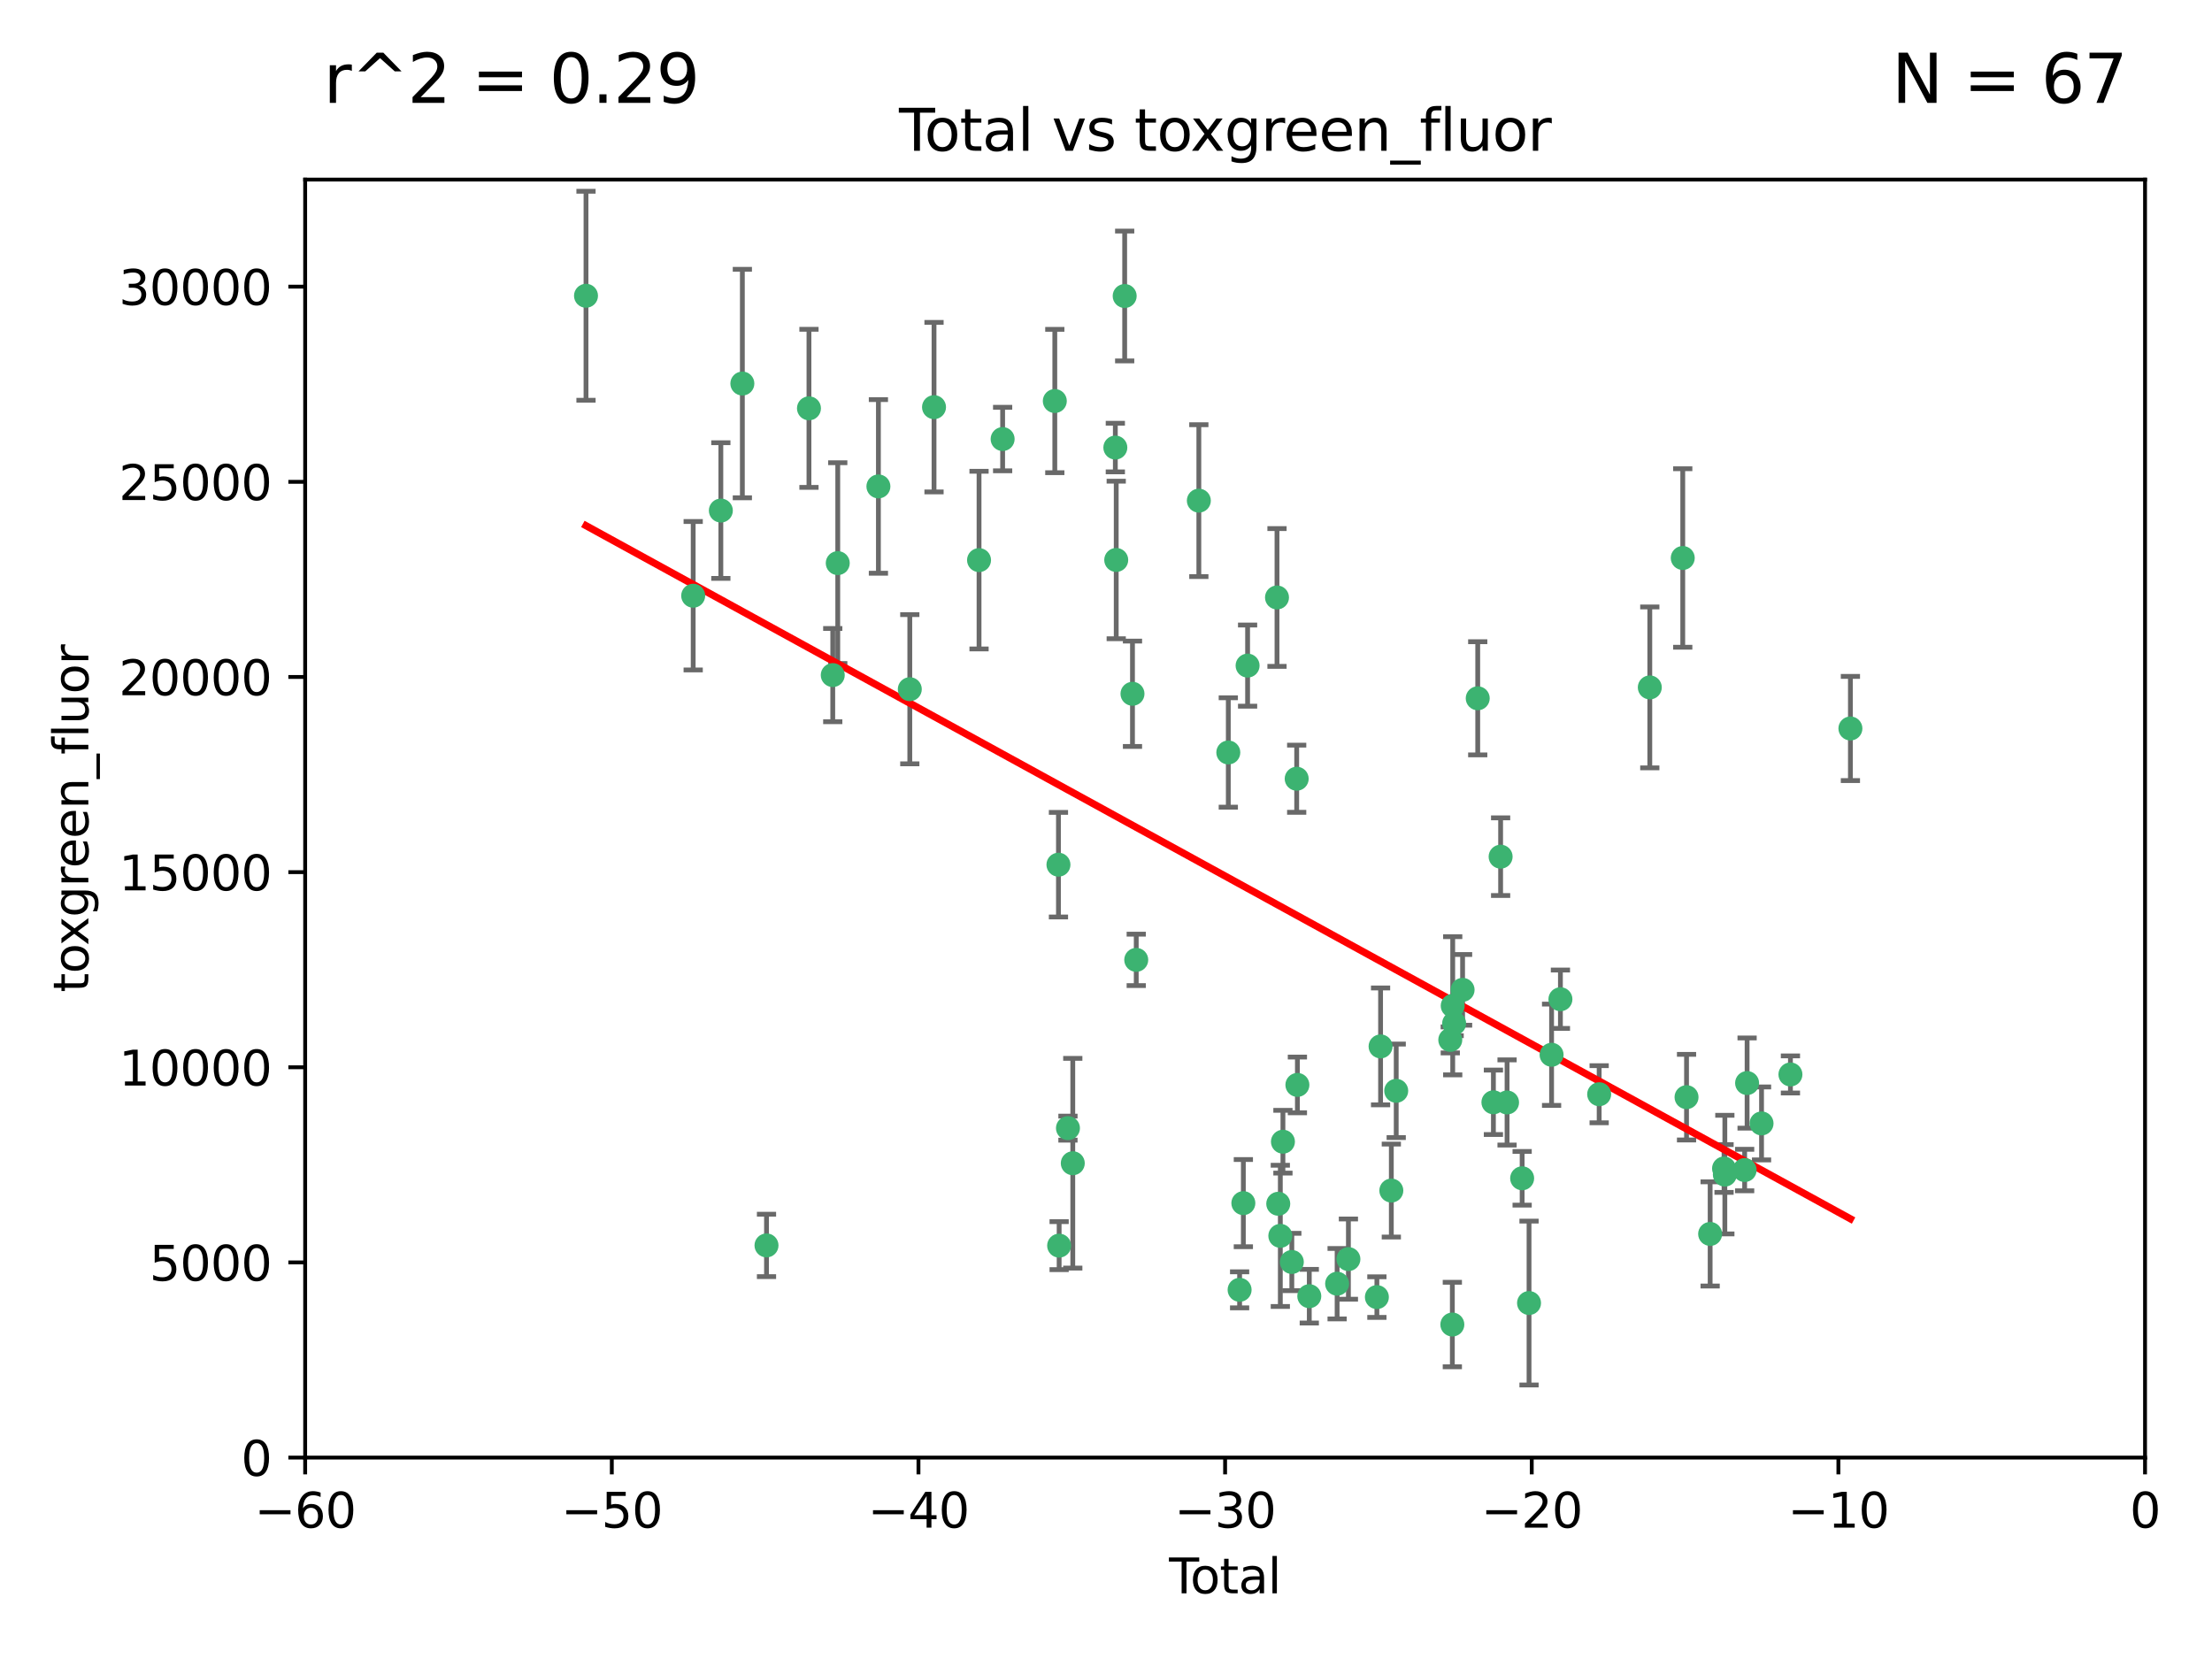 <?xml version="1.0" encoding="utf-8" standalone="no"?>
<!DOCTYPE svg PUBLIC "-//W3C//DTD SVG 1.1//EN"
  "http://www.w3.org/Graphics/SVG/1.1/DTD/svg11.dtd">
<svg xmlns:xlink="http://www.w3.org/1999/xlink" width="460.8pt" height="345.6pt" viewBox="0 0 460.8 345.6" xmlns="http://www.w3.org/2000/svg" version="1.1">
 <defs>
  <style type="text/css">*{stroke-linejoin: round; stroke-linecap: butt}</style>
 </defs>
 <g id="figure_1">
  <g id="patch_1">
   <path d="M 0 345.6 
L 460.8 345.6 
L 460.8 0 
L 0 0 
z
" style="fill: #ffffff"/>
  </g>
  <g id="axes_1">
   <g id="patch_2">
    <path d="M 63.571 303.64 
L 446.85 303.64 
L 446.85 37.411 
L 63.571 37.411 
z
" style="fill: #ffffff"/>
   </g>
   <g id="PathCollection_1">
    <defs>
     <path id="m97ae047a04" d="M 0 1.118 
C 0.297 1.118 0.581 1 0.791 0.791 
C 1 0.581 1.118 0.297 1.118 0 
C 1.118 -0.297 1 -0.581 0.791 -0.791 
C 0.581 -1 0.297 -1.118 0 -1.118 
C -0.297 -1.118 -0.581 -1 -0.791 -0.791 
C -1 -0.581 -1.118 -0.297 -1.118 0 
C -1.118 0.297 -1 0.581 -0.791 0.791 
C -0.581 1 -0.297 1.118 0 1.118 
z
" style="stroke: #3cb371"/>
    </defs>
    <g clip-path="url(#p50b01237a9)">
     <use xlink:href="#m97ae047a04" x="122.075" y="61.614" style="fill: #3cb371; stroke: #3cb371"/>
     <use xlink:href="#m97ae047a04" x="144.404" y="124.1" style="fill: #3cb371; stroke: #3cb371"/>
     <use xlink:href="#m97ae047a04" x="150.166" y="106.358" style="fill: #3cb371; stroke: #3cb371"/>
     <use xlink:href="#m97ae047a04" x="154.646" y="79.9" style="fill: #3cb371; stroke: #3cb371"/>
     <use xlink:href="#m97ae047a04" x="159.676" y="259.442" style="fill: #3cb371; stroke: #3cb371"/>
     <use xlink:href="#m97ae047a04" x="168.522" y="85.062" style="fill: #3cb371; stroke: #3cb371"/>
     <use xlink:href="#m97ae047a04" x="173.478" y="140.634" style="fill: #3cb371; stroke: #3cb371"/>
     <use xlink:href="#m97ae047a04" x="174.52" y="117.306" style="fill: #3cb371; stroke: #3cb371"/>
     <use xlink:href="#m97ae047a04" x="182.989" y="101.33" style="fill: #3cb371; stroke: #3cb371"/>
     <use xlink:href="#m97ae047a04" x="189.528" y="143.574" style="fill: #3cb371; stroke: #3cb371"/>
     <use xlink:href="#m97ae047a04" x="194.574" y="84.817" style="fill: #3cb371; stroke: #3cb371"/>
     <use xlink:href="#m97ae047a04" x="203.952" y="116.682" style="fill: #3cb371; stroke: #3cb371"/>
     <use xlink:href="#m97ae047a04" x="208.867" y="91.463" style="fill: #3cb371; stroke: #3cb371"/>
     <use xlink:href="#m97ae047a04" x="219.736" y="83.54" style="fill: #3cb371; stroke: #3cb371"/>
     <use xlink:href="#m97ae047a04" x="220.495" y="180.131" style="fill: #3cb371; stroke: #3cb371"/>
     <use xlink:href="#m97ae047a04" x="220.638" y="259.488" style="fill: #3cb371; stroke: #3cb371"/>
     <use xlink:href="#m97ae047a04" x="222.475" y="235.012" style="fill: #3cb371; stroke: #3cb371"/>
     <use xlink:href="#m97ae047a04" x="223.48" y="242.324" style="fill: #3cb371; stroke: #3cb371"/>
     <use xlink:href="#m97ae047a04" x="232.345" y="93.237" style="fill: #3cb371; stroke: #3cb371"/>
     <use xlink:href="#m97ae047a04" x="232.53" y="116.65" style="fill: #3cb371; stroke: #3cb371"/>
     <use xlink:href="#m97ae047a04" x="234.291" y="61.664" style="fill: #3cb371; stroke: #3cb371"/>
     <use xlink:href="#m97ae047a04" x="235.917" y="144.527" style="fill: #3cb371; stroke: #3cb371"/>
     <use xlink:href="#m97ae047a04" x="236.699" y="199.958" style="fill: #3cb371; stroke: #3cb371"/>
     <use xlink:href="#m97ae047a04" x="249.741" y="104.293" style="fill: #3cb371; stroke: #3cb371"/>
     <use xlink:href="#m97ae047a04" x="255.878" y="156.754" style="fill: #3cb371; stroke: #3cb371"/>
     <use xlink:href="#m97ae047a04" x="258.233" y="268.694" style="fill: #3cb371; stroke: #3cb371"/>
     <use xlink:href="#m97ae047a04" x="259.013" y="250.635" style="fill: #3cb371; stroke: #3cb371"/>
     <use xlink:href="#m97ae047a04" x="259.897" y="138.657" style="fill: #3cb371; stroke: #3cb371"/>
     <use xlink:href="#m97ae047a04" x="266.022" y="124.464" style="fill: #3cb371; stroke: #3cb371"/>
     <use xlink:href="#m97ae047a04" x="266.284" y="250.767" style="fill: #3cb371; stroke: #3cb371"/>
     <use xlink:href="#m97ae047a04" x="266.715" y="257.451" style="fill: #3cb371; stroke: #3cb371"/>
     <use xlink:href="#m97ae047a04" x="267.259" y="237.838" style="fill: #3cb371; stroke: #3cb371"/>
     <use xlink:href="#m97ae047a04" x="269.11" y="262.896" style="fill: #3cb371; stroke: #3cb371"/>
     <use xlink:href="#m97ae047a04" x="270.123" y="162.223" style="fill: #3cb371; stroke: #3cb371"/>
     <use xlink:href="#m97ae047a04" x="270.272" y="226.007" style="fill: #3cb371; stroke: #3cb371"/>
     <use xlink:href="#m97ae047a04" x="272.749" y="270.018" style="fill: #3cb371; stroke: #3cb371"/>
     <use xlink:href="#m97ae047a04" x="278.547" y="267.417" style="fill: #3cb371; stroke: #3cb371"/>
     <use xlink:href="#m97ae047a04" x="280.898" y="262.293" style="fill: #3cb371; stroke: #3cb371"/>
     <use xlink:href="#m97ae047a04" x="286.83" y="270.21" style="fill: #3cb371; stroke: #3cb371"/>
     <use xlink:href="#m97ae047a04" x="287.598" y="217.987" style="fill: #3cb371; stroke: #3cb371"/>
     <use xlink:href="#m97ae047a04" x="289.839" y="248.016" style="fill: #3cb371; stroke: #3cb371"/>
     <use xlink:href="#m97ae047a04" x="290.857" y="227.238" style="fill: #3cb371; stroke: #3cb371"/>
     <use xlink:href="#m97ae047a04" x="302.119" y="216.63" style="fill: #3cb371; stroke: #3cb371"/>
     <use xlink:href="#m97ae047a04" x="302.549" y="275.924" style="fill: #3cb371; stroke: #3cb371"/>
     <use xlink:href="#m97ae047a04" x="302.627" y="209.522" style="fill: #3cb371; stroke: #3cb371"/>
     <use xlink:href="#m97ae047a04" x="302.924" y="213.19" style="fill: #3cb371; stroke: #3cb371"/>
     <use xlink:href="#m97ae047a04" x="304.684" y="206.203" style="fill: #3cb371; stroke: #3cb371"/>
     <use xlink:href="#m97ae047a04" x="307.838" y="145.468" style="fill: #3cb371; stroke: #3cb371"/>
     <use xlink:href="#m97ae047a04" x="311.105" y="229.628" style="fill: #3cb371; stroke: #3cb371"/>
     <use xlink:href="#m97ae047a04" x="312.607" y="178.461" style="fill: #3cb371; stroke: #3cb371"/>
     <use xlink:href="#m97ae047a04" x="313.949" y="229.663" style="fill: #3cb371; stroke: #3cb371"/>
     <use xlink:href="#m97ae047a04" x="317.09" y="245.459" style="fill: #3cb371; stroke: #3cb371"/>
     <use xlink:href="#m97ae047a04" x="318.526" y="271.445" style="fill: #3cb371; stroke: #3cb371"/>
     <use xlink:href="#m97ae047a04" x="323.223" y="219.726" style="fill: #3cb371; stroke: #3cb371"/>
     <use xlink:href="#m97ae047a04" x="325.065" y="208.158" style="fill: #3cb371; stroke: #3cb371"/>
     <use xlink:href="#m97ae047a04" x="333.135" y="227.947" style="fill: #3cb371; stroke: #3cb371"/>
     <use xlink:href="#m97ae047a04" x="343.683" y="143.2" style="fill: #3cb371; stroke: #3cb371"/>
     <use xlink:href="#m97ae047a04" x="350.548" y="116.24" style="fill: #3cb371; stroke: #3cb371"/>
     <use xlink:href="#m97ae047a04" x="351.336" y="228.56" style="fill: #3cb371; stroke: #3cb371"/>
     <use xlink:href="#m97ae047a04" x="356.254" y="257.051" style="fill: #3cb371; stroke: #3cb371"/>
     <use xlink:href="#m97ae047a04" x="359.15" y="243.416" style="fill: #3cb371; stroke: #3cb371"/>
     <use xlink:href="#m97ae047a04" x="359.317" y="244.691" style="fill: #3cb371; stroke: #3cb371"/>
     <use xlink:href="#m97ae047a04" x="363.442" y="243.742" style="fill: #3cb371; stroke: #3cb371"/>
     <use xlink:href="#m97ae047a04" x="363.952" y="225.621" style="fill: #3cb371; stroke: #3cb371"/>
     <use xlink:href="#m97ae047a04" x="366.961" y="234.031" style="fill: #3cb371; stroke: #3cb371"/>
     <use xlink:href="#m97ae047a04" x="372.98" y="223.827" style="fill: #3cb371; stroke: #3cb371"/>
     <use xlink:href="#m97ae047a04" x="385.474" y="151.755" style="fill: #3cb371; stroke: #3cb371"/>
    </g>
   </g>
   <g id="matplotlib.axis_1">
    <g id="xtick_1">
     <g id="line2d_1">
      <defs>
       <path id="m15e78e9240" d="M 0 0 
L 0 3.5 
" style="stroke: #000000; stroke-width: 0.8"/>
      </defs>
      <g>
       <use xlink:href="#m15e78e9240" x="63.571" y="303.64" style="stroke: #000000; stroke-width: 0.8"/>
      </g>
     </g>
     <g id="text_1">
      <!-- −60 -->
      <g transform="translate(53.019 318.238)scale(0.1 -0.1)">
       <defs>
        <path id="DejaVuSans-2212" d="M 678 2272 
L 4684 2272 
L 4684 1741 
L 678 1741 
L 678 2272 
z
" transform="scale(0.016)"/>
        <path id="DejaVuSans-36" d="M 2113 2584 
Q 1688 2584 1439 2293 
Q 1191 2003 1191 1497 
Q 1191 994 1439 701 
Q 1688 409 2113 409 
Q 2538 409 2786 701 
Q 3034 994 3034 1497 
Q 3034 2003 2786 2293 
Q 2538 2584 2113 2584 
z
M 3366 4563 
L 3366 3988 
Q 3128 4100 2886 4159 
Q 2644 4219 2406 4219 
Q 1781 4219 1451 3797 
Q 1122 3375 1075 2522 
Q 1259 2794 1537 2939 
Q 1816 3084 2150 3084 
Q 2853 3084 3261 2657 
Q 3669 2231 3669 1497 
Q 3669 778 3244 343 
Q 2819 -91 2113 -91 
Q 1303 -91 875 529 
Q 447 1150 447 2328 
Q 447 3434 972 4092 
Q 1497 4750 2381 4750 
Q 2619 4750 2861 4703 
Q 3103 4656 3366 4563 
z
" transform="scale(0.016)"/>
        <path id="DejaVuSans-30" d="M 2034 4250 
Q 1547 4250 1301 3770 
Q 1056 3291 1056 2328 
Q 1056 1369 1301 889 
Q 1547 409 2034 409 
Q 2525 409 2770 889 
Q 3016 1369 3016 2328 
Q 3016 3291 2770 3770 
Q 2525 4250 2034 4250 
z
M 2034 4750 
Q 2819 4750 3233 4129 
Q 3647 3509 3647 2328 
Q 3647 1150 3233 529 
Q 2819 -91 2034 -91 
Q 1250 -91 836 529 
Q 422 1150 422 2328 
Q 422 3509 836 4129 
Q 1250 4750 2034 4750 
z
" transform="scale(0.016)"/>
       </defs>
       <use xlink:href="#DejaVuSans-2212"/>
       <use xlink:href="#DejaVuSans-36" x="83.789"/>
       <use xlink:href="#DejaVuSans-30" x="147.412"/>
      </g>
     </g>
    </g>
    <g id="xtick_2">
     <g id="line2d_2">
      <g>
       <use xlink:href="#m15e78e9240" x="127.451" y="303.64" style="stroke: #000000; stroke-width: 0.8"/>
      </g>
     </g>
     <g id="text_2">
      <!-- −50 -->
      <g transform="translate(116.899 318.238)scale(0.1 -0.1)">
       <defs>
        <path id="DejaVuSans-35" d="M 691 4666 
L 3169 4666 
L 3169 4134 
L 1269 4134 
L 1269 2991 
Q 1406 3038 1543 3061 
Q 1681 3084 1819 3084 
Q 2600 3084 3056 2656 
Q 3513 2228 3513 1497 
Q 3513 744 3044 326 
Q 2575 -91 1722 -91 
Q 1428 -91 1123 -41 
Q 819 9 494 109 
L 494 744 
Q 775 591 1075 516 
Q 1375 441 1709 441 
Q 2250 441 2565 725 
Q 2881 1009 2881 1497 
Q 2881 1984 2565 2268 
Q 2250 2553 1709 2553 
Q 1456 2553 1204 2497 
Q 953 2441 691 2322 
L 691 4666 
z
" transform="scale(0.016)"/>
       </defs>
       <use xlink:href="#DejaVuSans-2212"/>
       <use xlink:href="#DejaVuSans-35" x="83.789"/>
       <use xlink:href="#DejaVuSans-30" x="147.412"/>
      </g>
     </g>
    </g>
    <g id="xtick_3">
     <g id="line2d_3">
      <g>
       <use xlink:href="#m15e78e9240" x="191.331" y="303.64" style="stroke: #000000; stroke-width: 0.8"/>
      </g>
     </g>
     <g id="text_3">
      <!-- −40 -->
      <g transform="translate(180.778 318.238)scale(0.1 -0.1)">
       <defs>
        <path id="DejaVuSans-34" d="M 2419 4116 
L 825 1625 
L 2419 1625 
L 2419 4116 
z
M 2253 4666 
L 3047 4666 
L 3047 1625 
L 3713 1625 
L 3713 1100 
L 3047 1100 
L 3047 0 
L 2419 0 
L 2419 1100 
L 313 1100 
L 313 1709 
L 2253 4666 
z
" transform="scale(0.016)"/>
       </defs>
       <use xlink:href="#DejaVuSans-2212"/>
       <use xlink:href="#DejaVuSans-34" x="83.789"/>
       <use xlink:href="#DejaVuSans-30" x="147.412"/>
      </g>
     </g>
    </g>
    <g id="xtick_4">
     <g id="line2d_4">
      <g>
       <use xlink:href="#m15e78e9240" x="255.211" y="303.64" style="stroke: #000000; stroke-width: 0.8"/>
      </g>
     </g>
     <g id="text_4">
      <!-- −30 -->
      <g transform="translate(244.658 318.238)scale(0.1 -0.1)">
       <defs>
        <path id="DejaVuSans-33" d="M 2597 2516 
Q 3050 2419 3304 2112 
Q 3559 1806 3559 1356 
Q 3559 666 3084 287 
Q 2609 -91 1734 -91 
Q 1441 -91 1130 -33 
Q 819 25 488 141 
L 488 750 
Q 750 597 1062 519 
Q 1375 441 1716 441 
Q 2309 441 2620 675 
Q 2931 909 2931 1356 
Q 2931 1769 2642 2001 
Q 2353 2234 1838 2234 
L 1294 2234 
L 1294 2753 
L 1863 2753 
Q 2328 2753 2575 2939 
Q 2822 3125 2822 3475 
Q 2822 3834 2567 4026 
Q 2313 4219 1838 4219 
Q 1578 4219 1281 4162 
Q 984 4106 628 3988 
L 628 4550 
Q 988 4650 1302 4700 
Q 1616 4750 1894 4750 
Q 2613 4750 3031 4423 
Q 3450 4097 3450 3541 
Q 3450 3153 3228 2886 
Q 3006 2619 2597 2516 
z
" transform="scale(0.016)"/>
       </defs>
       <use xlink:href="#DejaVuSans-2212"/>
       <use xlink:href="#DejaVuSans-33" x="83.789"/>
       <use xlink:href="#DejaVuSans-30" x="147.412"/>
      </g>
     </g>
    </g>
    <g id="xtick_5">
     <g id="line2d_5">
      <g>
       <use xlink:href="#m15e78e9240" x="319.09" y="303.64" style="stroke: #000000; stroke-width: 0.8"/>
      </g>
     </g>
     <g id="text_5">
      <!-- −20 -->
      <g transform="translate(308.538 318.238)scale(0.1 -0.1)">
       <defs>
        <path id="DejaVuSans-32" d="M 1228 531 
L 3431 531 
L 3431 0 
L 469 0 
L 469 531 
Q 828 903 1448 1529 
Q 2069 2156 2228 2338 
Q 2531 2678 2651 2914 
Q 2772 3150 2772 3378 
Q 2772 3750 2511 3984 
Q 2250 4219 1831 4219 
Q 1534 4219 1204 4116 
Q 875 4013 500 3803 
L 500 4441 
Q 881 4594 1212 4672 
Q 1544 4750 1819 4750 
Q 2544 4750 2975 4387 
Q 3406 4025 3406 3419 
Q 3406 3131 3298 2873 
Q 3191 2616 2906 2266 
Q 2828 2175 2409 1742 
Q 1991 1309 1228 531 
z
" transform="scale(0.016)"/>
       </defs>
       <use xlink:href="#DejaVuSans-2212"/>
       <use xlink:href="#DejaVuSans-32" x="83.789"/>
       <use xlink:href="#DejaVuSans-30" x="147.412"/>
      </g>
     </g>
    </g>
    <g id="xtick_6">
     <g id="line2d_6">
      <g>
       <use xlink:href="#m15e78e9240" x="382.97" y="303.64" style="stroke: #000000; stroke-width: 0.8"/>
      </g>
     </g>
     <g id="text_6">
      <!-- −10 -->
      <g transform="translate(372.418 318.238)scale(0.1 -0.1)">
       <defs>
        <path id="DejaVuSans-31" d="M 794 531 
L 1825 531 
L 1825 4091 
L 703 3866 
L 703 4441 
L 1819 4666 
L 2450 4666 
L 2450 531 
L 3481 531 
L 3481 0 
L 794 0 
L 794 531 
z
" transform="scale(0.016)"/>
       </defs>
       <use xlink:href="#DejaVuSans-2212"/>
       <use xlink:href="#DejaVuSans-31" x="83.789"/>
       <use xlink:href="#DejaVuSans-30" x="147.412"/>
      </g>
     </g>
    </g>
    <g id="xtick_7">
     <g id="line2d_7">
      <g>
       <use xlink:href="#m15e78e9240" x="446.85" y="303.64" style="stroke: #000000; stroke-width: 0.8"/>
      </g>
     </g>
     <g id="text_7">
      <!-- 0 -->
      <g transform="translate(443.669 318.238)scale(0.1 -0.1)">
       <use xlink:href="#DejaVuSans-30"/>
      </g>
     </g>
    </g>
    <g id="text_8">
     <!-- Total -->
     <g transform="translate(243.534 331.917)scale(0.1 -0.1)">
      <defs>
       <path id="DejaVuSans-54" d="M -19 4666 
L 3928 4666 
L 3928 4134 
L 2272 4134 
L 2272 0 
L 1638 0 
L 1638 4134 
L -19 4134 
L -19 4666 
z
" transform="scale(0.016)"/>
       <path id="DejaVuSans-6f" d="M 1959 3097 
Q 1497 3097 1228 2736 
Q 959 2375 959 1747 
Q 959 1119 1226 758 
Q 1494 397 1959 397 
Q 2419 397 2687 759 
Q 2956 1122 2956 1747 
Q 2956 2369 2687 2733 
Q 2419 3097 1959 3097 
z
M 1959 3584 
Q 2709 3584 3137 3096 
Q 3566 2609 3566 1747 
Q 3566 888 3137 398 
Q 2709 -91 1959 -91 
Q 1206 -91 779 398 
Q 353 888 353 1747 
Q 353 2609 779 3096 
Q 1206 3584 1959 3584 
z
" transform="scale(0.016)"/>
       <path id="DejaVuSans-74" d="M 1172 4494 
L 1172 3500 
L 2356 3500 
L 2356 3053 
L 1172 3053 
L 1172 1153 
Q 1172 725 1289 603 
Q 1406 481 1766 481 
L 2356 481 
L 2356 0 
L 1766 0 
Q 1100 0 847 248 
Q 594 497 594 1153 
L 594 3053 
L 172 3053 
L 172 3500 
L 594 3500 
L 594 4494 
L 1172 4494 
z
" transform="scale(0.016)"/>
       <path id="DejaVuSans-61" d="M 2194 1759 
Q 1497 1759 1228 1600 
Q 959 1441 959 1056 
Q 959 750 1161 570 
Q 1363 391 1709 391 
Q 2188 391 2477 730 
Q 2766 1069 2766 1631 
L 2766 1759 
L 2194 1759 
z
M 3341 1997 
L 3341 0 
L 2766 0 
L 2766 531 
Q 2569 213 2275 61 
Q 1981 -91 1556 -91 
Q 1019 -91 701 211 
Q 384 513 384 1019 
Q 384 1609 779 1909 
Q 1175 2209 1959 2209 
L 2766 2209 
L 2766 2266 
Q 2766 2663 2505 2880 
Q 2244 3097 1772 3097 
Q 1472 3097 1187 3025 
Q 903 2953 641 2809 
L 641 3341 
Q 956 3463 1253 3523 
Q 1550 3584 1831 3584 
Q 2591 3584 2966 3190 
Q 3341 2797 3341 1997 
z
" transform="scale(0.016)"/>
       <path id="DejaVuSans-6c" d="M 603 4863 
L 1178 4863 
L 1178 0 
L 603 0 
L 603 4863 
z
" transform="scale(0.016)"/>
      </defs>
      <use xlink:href="#DejaVuSans-54"/>
      <use xlink:href="#DejaVuSans-6f" x="44.084"/>
      <use xlink:href="#DejaVuSans-74" x="105.266"/>
      <use xlink:href="#DejaVuSans-61" x="144.475"/>
      <use xlink:href="#DejaVuSans-6c" x="205.754"/>
     </g>
    </g>
   </g>
   <g id="matplotlib.axis_2">
    <g id="ytick_1">
     <g id="line2d_8">
      <defs>
       <path id="m05702345fe" d="M 0 0 
L -3.5 0 
" style="stroke: #000000; stroke-width: 0.8"/>
      </defs>
      <g>
       <use xlink:href="#m05702345fe" x="63.571" y="303.64" style="stroke: #000000; stroke-width: 0.8"/>
      </g>
     </g>
     <g id="text_9">
      <!-- 0 -->
      <g transform="translate(50.209 307.439)scale(0.1 -0.1)">
       <use xlink:href="#DejaVuSans-30"/>
      </g>
     </g>
    </g>
    <g id="ytick_2">
     <g id="line2d_9">
      <g>
       <use xlink:href="#m05702345fe" x="63.571" y="262.986" style="stroke: #000000; stroke-width: 0.8"/>
      </g>
     </g>
     <g id="text_10">
      <!-- 5000 -->
      <g transform="translate(31.121 266.786)scale(0.1 -0.1)">
       <use xlink:href="#DejaVuSans-35"/>
       <use xlink:href="#DejaVuSans-30" x="63.623"/>
       <use xlink:href="#DejaVuSans-30" x="127.246"/>
       <use xlink:href="#DejaVuSans-30" x="190.869"/>
      </g>
     </g>
    </g>
    <g id="ytick_3">
     <g id="line2d_10">
      <g>
       <use xlink:href="#m05702345fe" x="63.571" y="222.333" style="stroke: #000000; stroke-width: 0.8"/>
      </g>
     </g>
     <g id="text_11">
      <!-- 10000 -->
      <g transform="translate(24.759 226.132)scale(0.1 -0.1)">
       <use xlink:href="#DejaVuSans-31"/>
       <use xlink:href="#DejaVuSans-30" x="63.623"/>
       <use xlink:href="#DejaVuSans-30" x="127.246"/>
       <use xlink:href="#DejaVuSans-30" x="190.869"/>
       <use xlink:href="#DejaVuSans-30" x="254.492"/>
      </g>
     </g>
    </g>
    <g id="ytick_4">
     <g id="line2d_11">
      <g>
       <use xlink:href="#m05702345fe" x="63.571" y="181.679" style="stroke: #000000; stroke-width: 0.8"/>
      </g>
     </g>
     <g id="text_12">
      <!-- 15000 -->
      <g transform="translate(24.759 185.478)scale(0.1 -0.1)">
       <use xlink:href="#DejaVuSans-31"/>
       <use xlink:href="#DejaVuSans-35" x="63.623"/>
       <use xlink:href="#DejaVuSans-30" x="127.246"/>
       <use xlink:href="#DejaVuSans-30" x="190.869"/>
       <use xlink:href="#DejaVuSans-30" x="254.492"/>
      </g>
     </g>
    </g>
    <g id="ytick_5">
     <g id="line2d_12">
      <g>
       <use xlink:href="#m05702345fe" x="63.571" y="141.026" style="stroke: #000000; stroke-width: 0.8"/>
      </g>
     </g>
     <g id="text_13">
      <!-- 20000 -->
      <g transform="translate(24.759 144.825)scale(0.1 -0.1)">
       <use xlink:href="#DejaVuSans-32"/>
       <use xlink:href="#DejaVuSans-30" x="63.623"/>
       <use xlink:href="#DejaVuSans-30" x="127.246"/>
       <use xlink:href="#DejaVuSans-30" x="190.869"/>
       <use xlink:href="#DejaVuSans-30" x="254.492"/>
      </g>
     </g>
    </g>
    <g id="ytick_6">
     <g id="line2d_13">
      <g>
       <use xlink:href="#m05702345fe" x="63.571" y="100.372" style="stroke: #000000; stroke-width: 0.8"/>
      </g>
     </g>
     <g id="text_14">
      <!-- 25000 -->
      <g transform="translate(24.759 104.171)scale(0.1 -0.1)">
       <use xlink:href="#DejaVuSans-32"/>
       <use xlink:href="#DejaVuSans-35" x="63.623"/>
       <use xlink:href="#DejaVuSans-30" x="127.246"/>
       <use xlink:href="#DejaVuSans-30" x="190.869"/>
       <use xlink:href="#DejaVuSans-30" x="254.492"/>
      </g>
     </g>
    </g>
    <g id="ytick_7">
     <g id="line2d_14">
      <g>
       <use xlink:href="#m05702345fe" x="63.571" y="59.718" style="stroke: #000000; stroke-width: 0.8"/>
      </g>
     </g>
     <g id="text_15">
      <!-- 30000 -->
      <g transform="translate(24.759 63.518)scale(0.1 -0.1)">
       <use xlink:href="#DejaVuSans-33"/>
       <use xlink:href="#DejaVuSans-30" x="63.623"/>
       <use xlink:href="#DejaVuSans-30" x="127.246"/>
       <use xlink:href="#DejaVuSans-30" x="190.869"/>
       <use xlink:href="#DejaVuSans-30" x="254.492"/>
      </g>
     </g>
    </g>
    <g id="text_16">
     <!-- toxgreen_fluor -->
     <g transform="translate(18.401 206.72)rotate(-90)scale(0.1 -0.1)">
      <defs>
       <path id="DejaVuSans-78" d="M 3513 3500 
L 2247 1797 
L 3578 0 
L 2900 0 
L 1881 1375 
L 863 0 
L 184 0 
L 1544 1831 
L 300 3500 
L 978 3500 
L 1906 2253 
L 2834 3500 
L 3513 3500 
z
" transform="scale(0.016)"/>
       <path id="DejaVuSans-67" d="M 2906 1791 
Q 2906 2416 2648 2759 
Q 2391 3103 1925 3103 
Q 1463 3103 1205 2759 
Q 947 2416 947 1791 
Q 947 1169 1205 825 
Q 1463 481 1925 481 
Q 2391 481 2648 825 
Q 2906 1169 2906 1791 
z
M 3481 434 
Q 3481 -459 3084 -895 
Q 2688 -1331 1869 -1331 
Q 1566 -1331 1297 -1286 
Q 1028 -1241 775 -1147 
L 775 -588 
Q 1028 -725 1275 -790 
Q 1522 -856 1778 -856 
Q 2344 -856 2625 -561 
Q 2906 -266 2906 331 
L 2906 616 
Q 2728 306 2450 153 
Q 2172 0 1784 0 
Q 1141 0 747 490 
Q 353 981 353 1791 
Q 353 2603 747 3093 
Q 1141 3584 1784 3584 
Q 2172 3584 2450 3431 
Q 2728 3278 2906 2969 
L 2906 3500 
L 3481 3500 
L 3481 434 
z
" transform="scale(0.016)"/>
       <path id="DejaVuSans-72" d="M 2631 2963 
Q 2534 3019 2420 3045 
Q 2306 3072 2169 3072 
Q 1681 3072 1420 2755 
Q 1159 2438 1159 1844 
L 1159 0 
L 581 0 
L 581 3500 
L 1159 3500 
L 1159 2956 
Q 1341 3275 1631 3429 
Q 1922 3584 2338 3584 
Q 2397 3584 2469 3576 
Q 2541 3569 2628 3553 
L 2631 2963 
z
" transform="scale(0.016)"/>
       <path id="DejaVuSans-65" d="M 3597 1894 
L 3597 1613 
L 953 1613 
Q 991 1019 1311 708 
Q 1631 397 2203 397 
Q 2534 397 2845 478 
Q 3156 559 3463 722 
L 3463 178 
Q 3153 47 2828 -22 
Q 2503 -91 2169 -91 
Q 1331 -91 842 396 
Q 353 884 353 1716 
Q 353 2575 817 3079 
Q 1281 3584 2069 3584 
Q 2775 3584 3186 3129 
Q 3597 2675 3597 1894 
z
M 3022 2063 
Q 3016 2534 2758 2815 
Q 2500 3097 2075 3097 
Q 1594 3097 1305 2825 
Q 1016 2553 972 2059 
L 3022 2063 
z
" transform="scale(0.016)"/>
       <path id="DejaVuSans-6e" d="M 3513 2113 
L 3513 0 
L 2938 0 
L 2938 2094 
Q 2938 2591 2744 2837 
Q 2550 3084 2163 3084 
Q 1697 3084 1428 2787 
Q 1159 2491 1159 1978 
L 1159 0 
L 581 0 
L 581 3500 
L 1159 3500 
L 1159 2956 
Q 1366 3272 1645 3428 
Q 1925 3584 2291 3584 
Q 2894 3584 3203 3211 
Q 3513 2838 3513 2113 
z
" transform="scale(0.016)"/>
       <path id="DejaVuSans-5f" d="M 3263 -1063 
L 3263 -1509 
L -63 -1509 
L -63 -1063 
L 3263 -1063 
z
" transform="scale(0.016)"/>
       <path id="DejaVuSans-66" d="M 2375 4863 
L 2375 4384 
L 1825 4384 
Q 1516 4384 1395 4259 
Q 1275 4134 1275 3809 
L 1275 3500 
L 2222 3500 
L 2222 3053 
L 1275 3053 
L 1275 0 
L 697 0 
L 697 3053 
L 147 3053 
L 147 3500 
L 697 3500 
L 697 3744 
Q 697 4328 969 4595 
Q 1241 4863 1831 4863 
L 2375 4863 
z
" transform="scale(0.016)"/>
       <path id="DejaVuSans-75" d="M 544 1381 
L 544 3500 
L 1119 3500 
L 1119 1403 
Q 1119 906 1312 657 
Q 1506 409 1894 409 
Q 2359 409 2629 706 
Q 2900 1003 2900 1516 
L 2900 3500 
L 3475 3500 
L 3475 0 
L 2900 0 
L 2900 538 
Q 2691 219 2414 64 
Q 2138 -91 1772 -91 
Q 1169 -91 856 284 
Q 544 659 544 1381 
z
M 1991 3584 
L 1991 3584 
z
" transform="scale(0.016)"/>
      </defs>
      <use xlink:href="#DejaVuSans-74"/>
      <use xlink:href="#DejaVuSans-6f" x="39.209"/>
      <use xlink:href="#DejaVuSans-78" x="97.266"/>
      <use xlink:href="#DejaVuSans-67" x="156.445"/>
      <use xlink:href="#DejaVuSans-72" x="219.922"/>
      <use xlink:href="#DejaVuSans-65" x="258.785"/>
      <use xlink:href="#DejaVuSans-65" x="320.309"/>
      <use xlink:href="#DejaVuSans-6e" x="381.832"/>
      <use xlink:href="#DejaVuSans-5f" x="445.211"/>
      <use xlink:href="#DejaVuSans-66" x="495.211"/>
      <use xlink:href="#DejaVuSans-6c" x="530.416"/>
      <use xlink:href="#DejaVuSans-75" x="558.199"/>
      <use xlink:href="#DejaVuSans-6f" x="621.578"/>
      <use xlink:href="#DejaVuSans-72" x="682.76"/>
     </g>
    </g>
   </g>
   <g id="LineCollection_1">
    <path d="M 122.075 83.38 
L 122.075 39.848 
" clip-path="url(#p50b01237a9)" style="fill: none; stroke: #696969"/>
    <path d="M 144.404 139.562 
L 144.404 108.638 
" clip-path="url(#p50b01237a9)" style="fill: none; stroke: #696969"/>
    <path d="M 150.166 120.489 
L 150.166 92.227 
" clip-path="url(#p50b01237a9)" style="fill: none; stroke: #696969"/>
    <path d="M 154.646 103.698 
L 154.646 56.102 
" clip-path="url(#p50b01237a9)" style="fill: none; stroke: #696969"/>
    <path d="M 159.676 265.941 
L 159.676 252.944 
" clip-path="url(#p50b01237a9)" style="fill: none; stroke: #696969"/>
    <path d="M 168.522 101.528 
L 168.522 68.595 
" clip-path="url(#p50b01237a9)" style="fill: none; stroke: #696969"/>
    <path d="M 173.478 150.349 
L 173.478 130.92 
" clip-path="url(#p50b01237a9)" style="fill: none; stroke: #696969"/>
    <path d="M 174.52 138.218 
L 174.52 96.393 
" clip-path="url(#p50b01237a9)" style="fill: none; stroke: #696969"/>
    <path d="M 182.989 119.415 
L 182.989 83.245 
" clip-path="url(#p50b01237a9)" style="fill: none; stroke: #696969"/>
    <path d="M 189.528 159.116 
L 189.528 128.031 
" clip-path="url(#p50b01237a9)" style="fill: none; stroke: #696969"/>
    <path d="M 194.574 102.476 
L 194.574 67.157 
" clip-path="url(#p50b01237a9)" style="fill: none; stroke: #696969"/>
    <path d="M 203.952 135.19 
L 203.952 98.175 
" clip-path="url(#p50b01237a9)" style="fill: none; stroke: #696969"/>
    <path d="M 208.867 98.075 
L 208.867 84.85 
" clip-path="url(#p50b01237a9)" style="fill: none; stroke: #696969"/>
    <path d="M 219.736 98.468 
L 219.736 68.613 
" clip-path="url(#p50b01237a9)" style="fill: none; stroke: #696969"/>
    <path d="M 220.495 191.021 
L 220.495 169.24 
" clip-path="url(#p50b01237a9)" style="fill: none; stroke: #696969"/>
    <path d="M 220.638 264.487 
L 220.638 254.489 
" clip-path="url(#p50b01237a9)" style="fill: none; stroke: #696969"/>
    <path d="M 222.475 237.516 
L 222.475 232.507 
" clip-path="url(#p50b01237a9)" style="fill: none; stroke: #696969"/>
    <path d="M 223.48 264.166 
L 223.48 220.481 
" clip-path="url(#p50b01237a9)" style="fill: none; stroke: #696969"/>
    <path d="M 232.345 98.3 
L 232.345 88.175 
" clip-path="url(#p50b01237a9)" style="fill: none; stroke: #696969"/>
    <path d="M 232.53 133.058 
L 232.53 100.243 
" clip-path="url(#p50b01237a9)" style="fill: none; stroke: #696969"/>
    <path d="M 234.291 75.185 
L 234.291 48.142 
" clip-path="url(#p50b01237a9)" style="fill: none; stroke: #696969"/>
    <path d="M 235.917 155.498 
L 235.917 133.556 
" clip-path="url(#p50b01237a9)" style="fill: none; stroke: #696969"/>
    <path d="M 236.699 205.31 
L 236.699 194.605 
" clip-path="url(#p50b01237a9)" style="fill: none; stroke: #696969"/>
    <path d="M 249.741 120.111 
L 249.741 88.475 
" clip-path="url(#p50b01237a9)" style="fill: none; stroke: #696969"/>
    <path d="M 255.878 168.148 
L 255.878 145.359 
" clip-path="url(#p50b01237a9)" style="fill: none; stroke: #696969"/>
    <path d="M 258.233 272.448 
L 258.233 264.94 
" clip-path="url(#p50b01237a9)" style="fill: none; stroke: #696969"/>
    <path d="M 259.013 259.717 
L 259.013 241.553 
" clip-path="url(#p50b01237a9)" style="fill: none; stroke: #696969"/>
    <path d="M 259.897 147.112 
L 259.897 130.202 
" clip-path="url(#p50b01237a9)" style="fill: none; stroke: #696969"/>
    <path d="M 266.022 138.816 
L 266.022 110.112 
" clip-path="url(#p50b01237a9)" style="fill: none; stroke: #696969"/>
    <path d="M 266.284 251.458 
L 266.284 250.077 
" clip-path="url(#p50b01237a9)" style="fill: none; stroke: #696969"/>
    <path d="M 266.715 272.157 
L 266.715 242.746 
" clip-path="url(#p50b01237a9)" style="fill: none; stroke: #696969"/>
    <path d="M 267.259 244.374 
L 267.259 231.301 
" clip-path="url(#p50b01237a9)" style="fill: none; stroke: #696969"/>
    <path d="M 269.11 268.864 
L 269.11 256.927 
" clip-path="url(#p50b01237a9)" style="fill: none; stroke: #696969"/>
    <path d="M 270.123 169.217 
L 270.123 155.229 
" clip-path="url(#p50b01237a9)" style="fill: none; stroke: #696969"/>
    <path d="M 270.272 231.811 
L 270.272 220.203 
" clip-path="url(#p50b01237a9)" style="fill: none; stroke: #696969"/>
    <path d="M 272.749 275.607 
L 272.749 264.429 
" clip-path="url(#p50b01237a9)" style="fill: none; stroke: #696969"/>
    <path d="M 278.547 274.752 
L 278.547 260.081 
" clip-path="url(#p50b01237a9)" style="fill: none; stroke: #696969"/>
    <path d="M 280.898 270.647 
L 280.898 253.939 
" clip-path="url(#p50b01237a9)" style="fill: none; stroke: #696969"/>
    <path d="M 286.83 274.44 
L 286.83 265.981 
" clip-path="url(#p50b01237a9)" style="fill: none; stroke: #696969"/>
    <path d="M 287.598 230.162 
L 287.598 205.812 
" clip-path="url(#p50b01237a9)" style="fill: none; stroke: #696969"/>
    <path d="M 289.839 257.7 
L 289.839 238.331 
" clip-path="url(#p50b01237a9)" style="fill: none; stroke: #696969"/>
    <path d="M 290.857 236.979 
L 290.857 217.496 
" clip-path="url(#p50b01237a9)" style="fill: none; stroke: #696969"/>
    <path d="M 302.119 219.341 
L 302.119 213.92 
" clip-path="url(#p50b01237a9)" style="fill: none; stroke: #696969"/>
    <path d="M 302.549 284.727 
L 302.549 267.12 
" clip-path="url(#p50b01237a9)" style="fill: none; stroke: #696969"/>
    <path d="M 302.627 223.913 
L 302.627 195.131 
" clip-path="url(#p50b01237a9)" style="fill: none; stroke: #696969"/>
    <path d="M 302.924 215.762 
L 302.924 210.618 
" clip-path="url(#p50b01237a9)" style="fill: none; stroke: #696969"/>
    <path d="M 304.684 213.569 
L 304.684 198.836 
" clip-path="url(#p50b01237a9)" style="fill: none; stroke: #696969"/>
    <path d="M 307.838 157.254 
L 307.838 133.683 
" clip-path="url(#p50b01237a9)" style="fill: none; stroke: #696969"/>
    <path d="M 311.105 236.34 
L 311.105 222.916 
" clip-path="url(#p50b01237a9)" style="fill: none; stroke: #696969"/>
    <path d="M 312.607 186.549 
L 312.607 170.372 
" clip-path="url(#p50b01237a9)" style="fill: none; stroke: #696969"/>
    <path d="M 313.949 238.535 
L 313.949 220.792 
" clip-path="url(#p50b01237a9)" style="fill: none; stroke: #696969"/>
    <path d="M 317.09 251.049 
L 317.09 239.868 
" clip-path="url(#p50b01237a9)" style="fill: none; stroke: #696969"/>
    <path d="M 318.526 288.513 
L 318.526 254.376 
" clip-path="url(#p50b01237a9)" style="fill: none; stroke: #696969"/>
    <path d="M 323.223 230.277 
L 323.223 209.176 
" clip-path="url(#p50b01237a9)" style="fill: none; stroke: #696969"/>
    <path d="M 325.065 214.239 
L 325.065 202.077 
" clip-path="url(#p50b01237a9)" style="fill: none; stroke: #696969"/>
    <path d="M 333.135 233.892 
L 333.135 222.002 
" clip-path="url(#p50b01237a9)" style="fill: none; stroke: #696969"/>
    <path d="M 343.683 159.961 
L 343.683 126.439 
" clip-path="url(#p50b01237a9)" style="fill: none; stroke: #696969"/>
    <path d="M 350.548 134.83 
L 350.548 97.649 
" clip-path="url(#p50b01237a9)" style="fill: none; stroke: #696969"/>
    <path d="M 351.336 237.48 
L 351.336 219.64 
" clip-path="url(#p50b01237a9)" style="fill: none; stroke: #696969"/>
    <path d="M 356.254 267.904 
L 356.254 246.198 
" clip-path="url(#p50b01237a9)" style="fill: none; stroke: #696969"/>
    <path d="M 359.15 248.392 
L 359.15 238.44 
" clip-path="url(#p50b01237a9)" style="fill: none; stroke: #696969"/>
    <path d="M 359.317 257.049 
L 359.317 232.333 
" clip-path="url(#p50b01237a9)" style="fill: none; stroke: #696969"/>
    <path d="M 363.442 248.063 
L 363.442 239.42 
" clip-path="url(#p50b01237a9)" style="fill: none; stroke: #696969"/>
    <path d="M 363.952 235.016 
L 363.952 216.227 
" clip-path="url(#p50b01237a9)" style="fill: none; stroke: #696969"/>
    <path d="M 366.961 241.631 
L 366.961 226.431 
" clip-path="url(#p50b01237a9)" style="fill: none; stroke: #696969"/>
    <path d="M 372.98 227.689 
L 372.98 219.964 
" clip-path="url(#p50b01237a9)" style="fill: none; stroke: #696969"/>
    <path d="M 385.474 162.606 
L 385.474 140.905 
" clip-path="url(#p50b01237a9)" style="fill: none; stroke: #696969"/>
   </g>
   <g id="line2d_15">
    <defs>
     <path id="m14ac04c130" d="M 2 0 
L -2 -0 
" style="stroke: #696969"/>
    </defs>
    <g clip-path="url(#p50b01237a9)">
     <use xlink:href="#m14ac04c130" x="122.075" y="83.38" style="fill: #696969; stroke: #696969"/>
     <use xlink:href="#m14ac04c130" x="144.404" y="139.562" style="fill: #696969; stroke: #696969"/>
     <use xlink:href="#m14ac04c130" x="150.166" y="120.489" style="fill: #696969; stroke: #696969"/>
     <use xlink:href="#m14ac04c130" x="154.646" y="103.698" style="fill: #696969; stroke: #696969"/>
     <use xlink:href="#m14ac04c130" x="159.676" y="265.941" style="fill: #696969; stroke: #696969"/>
     <use xlink:href="#m14ac04c130" x="168.522" y="101.528" style="fill: #696969; stroke: #696969"/>
     <use xlink:href="#m14ac04c130" x="173.478" y="150.349" style="fill: #696969; stroke: #696969"/>
     <use xlink:href="#m14ac04c130" x="174.52" y="138.218" style="fill: #696969; stroke: #696969"/>
     <use xlink:href="#m14ac04c130" x="182.989" y="119.415" style="fill: #696969; stroke: #696969"/>
     <use xlink:href="#m14ac04c130" x="189.528" y="159.116" style="fill: #696969; stroke: #696969"/>
     <use xlink:href="#m14ac04c130" x="194.574" y="102.476" style="fill: #696969; stroke: #696969"/>
     <use xlink:href="#m14ac04c130" x="203.952" y="135.19" style="fill: #696969; stroke: #696969"/>
     <use xlink:href="#m14ac04c130" x="208.867" y="98.075" style="fill: #696969; stroke: #696969"/>
     <use xlink:href="#m14ac04c130" x="219.736" y="98.468" style="fill: #696969; stroke: #696969"/>
     <use xlink:href="#m14ac04c130" x="220.495" y="191.021" style="fill: #696969; stroke: #696969"/>
     <use xlink:href="#m14ac04c130" x="220.638" y="264.487" style="fill: #696969; stroke: #696969"/>
     <use xlink:href="#m14ac04c130" x="222.475" y="237.516" style="fill: #696969; stroke: #696969"/>
     <use xlink:href="#m14ac04c130" x="223.48" y="264.166" style="fill: #696969; stroke: #696969"/>
     <use xlink:href="#m14ac04c130" x="232.345" y="98.3" style="fill: #696969; stroke: #696969"/>
     <use xlink:href="#m14ac04c130" x="232.53" y="133.058" style="fill: #696969; stroke: #696969"/>
     <use xlink:href="#m14ac04c130" x="234.291" y="75.185" style="fill: #696969; stroke: #696969"/>
     <use xlink:href="#m14ac04c130" x="235.917" y="155.498" style="fill: #696969; stroke: #696969"/>
     <use xlink:href="#m14ac04c130" x="236.699" y="205.31" style="fill: #696969; stroke: #696969"/>
     <use xlink:href="#m14ac04c130" x="249.741" y="120.111" style="fill: #696969; stroke: #696969"/>
     <use xlink:href="#m14ac04c130" x="255.878" y="168.148" style="fill: #696969; stroke: #696969"/>
     <use xlink:href="#m14ac04c130" x="258.233" y="272.448" style="fill: #696969; stroke: #696969"/>
     <use xlink:href="#m14ac04c130" x="259.013" y="259.717" style="fill: #696969; stroke: #696969"/>
     <use xlink:href="#m14ac04c130" x="259.897" y="147.112" style="fill: #696969; stroke: #696969"/>
     <use xlink:href="#m14ac04c130" x="266.022" y="138.816" style="fill: #696969; stroke: #696969"/>
     <use xlink:href="#m14ac04c130" x="266.284" y="251.458" style="fill: #696969; stroke: #696969"/>
     <use xlink:href="#m14ac04c130" x="266.715" y="272.157" style="fill: #696969; stroke: #696969"/>
     <use xlink:href="#m14ac04c130" x="267.259" y="244.374" style="fill: #696969; stroke: #696969"/>
     <use xlink:href="#m14ac04c130" x="269.11" y="268.864" style="fill: #696969; stroke: #696969"/>
     <use xlink:href="#m14ac04c130" x="270.123" y="169.217" style="fill: #696969; stroke: #696969"/>
     <use xlink:href="#m14ac04c130" x="270.272" y="231.811" style="fill: #696969; stroke: #696969"/>
     <use xlink:href="#m14ac04c130" x="272.749" y="275.607" style="fill: #696969; stroke: #696969"/>
     <use xlink:href="#m14ac04c130" x="278.547" y="274.752" style="fill: #696969; stroke: #696969"/>
     <use xlink:href="#m14ac04c130" x="280.898" y="270.647" style="fill: #696969; stroke: #696969"/>
     <use xlink:href="#m14ac04c130" x="286.83" y="274.44" style="fill: #696969; stroke: #696969"/>
     <use xlink:href="#m14ac04c130" x="287.598" y="230.162" style="fill: #696969; stroke: #696969"/>
     <use xlink:href="#m14ac04c130" x="289.839" y="257.7" style="fill: #696969; stroke: #696969"/>
     <use xlink:href="#m14ac04c130" x="290.857" y="236.979" style="fill: #696969; stroke: #696969"/>
     <use xlink:href="#m14ac04c130" x="302.119" y="219.341" style="fill: #696969; stroke: #696969"/>
     <use xlink:href="#m14ac04c130" x="302.549" y="284.727" style="fill: #696969; stroke: #696969"/>
     <use xlink:href="#m14ac04c130" x="302.627" y="223.913" style="fill: #696969; stroke: #696969"/>
     <use xlink:href="#m14ac04c130" x="302.924" y="215.762" style="fill: #696969; stroke: #696969"/>
     <use xlink:href="#m14ac04c130" x="304.684" y="213.569" style="fill: #696969; stroke: #696969"/>
     <use xlink:href="#m14ac04c130" x="307.838" y="157.254" style="fill: #696969; stroke: #696969"/>
     <use xlink:href="#m14ac04c130" x="311.105" y="236.34" style="fill: #696969; stroke: #696969"/>
     <use xlink:href="#m14ac04c130" x="312.607" y="186.549" style="fill: #696969; stroke: #696969"/>
     <use xlink:href="#m14ac04c130" x="313.949" y="238.535" style="fill: #696969; stroke: #696969"/>
     <use xlink:href="#m14ac04c130" x="317.09" y="251.049" style="fill: #696969; stroke: #696969"/>
     <use xlink:href="#m14ac04c130" x="318.526" y="288.513" style="fill: #696969; stroke: #696969"/>
     <use xlink:href="#m14ac04c130" x="323.223" y="230.277" style="fill: #696969; stroke: #696969"/>
     <use xlink:href="#m14ac04c130" x="325.065" y="214.239" style="fill: #696969; stroke: #696969"/>
     <use xlink:href="#m14ac04c130" x="333.135" y="233.892" style="fill: #696969; stroke: #696969"/>
     <use xlink:href="#m14ac04c130" x="343.683" y="159.961" style="fill: #696969; stroke: #696969"/>
     <use xlink:href="#m14ac04c130" x="350.548" y="134.83" style="fill: #696969; stroke: #696969"/>
     <use xlink:href="#m14ac04c130" x="351.336" y="237.48" style="fill: #696969; stroke: #696969"/>
     <use xlink:href="#m14ac04c130" x="356.254" y="267.904" style="fill: #696969; stroke: #696969"/>
     <use xlink:href="#m14ac04c130" x="359.15" y="248.392" style="fill: #696969; stroke: #696969"/>
     <use xlink:href="#m14ac04c130" x="359.317" y="257.049" style="fill: #696969; stroke: #696969"/>
     <use xlink:href="#m14ac04c130" x="363.442" y="248.063" style="fill: #696969; stroke: #696969"/>
     <use xlink:href="#m14ac04c130" x="363.952" y="235.016" style="fill: #696969; stroke: #696969"/>
     <use xlink:href="#m14ac04c130" x="366.961" y="241.631" style="fill: #696969; stroke: #696969"/>
     <use xlink:href="#m14ac04c130" x="372.98" y="227.689" style="fill: #696969; stroke: #696969"/>
     <use xlink:href="#m14ac04c130" x="385.474" y="162.606" style="fill: #696969; stroke: #696969"/>
    </g>
   </g>
   <g id="line2d_16">
    <g clip-path="url(#p50b01237a9)">
     <use xlink:href="#m14ac04c130" x="122.075" y="39.848" style="fill: #696969; stroke: #696969"/>
     <use xlink:href="#m14ac04c130" x="144.404" y="108.638" style="fill: #696969; stroke: #696969"/>
     <use xlink:href="#m14ac04c130" x="150.166" y="92.227" style="fill: #696969; stroke: #696969"/>
     <use xlink:href="#m14ac04c130" x="154.646" y="56.102" style="fill: #696969; stroke: #696969"/>
     <use xlink:href="#m14ac04c130" x="159.676" y="252.944" style="fill: #696969; stroke: #696969"/>
     <use xlink:href="#m14ac04c130" x="168.522" y="68.595" style="fill: #696969; stroke: #696969"/>
     <use xlink:href="#m14ac04c130" x="173.478" y="130.92" style="fill: #696969; stroke: #696969"/>
     <use xlink:href="#m14ac04c130" x="174.52" y="96.393" style="fill: #696969; stroke: #696969"/>
     <use xlink:href="#m14ac04c130" x="182.989" y="83.245" style="fill: #696969; stroke: #696969"/>
     <use xlink:href="#m14ac04c130" x="189.528" y="128.031" style="fill: #696969; stroke: #696969"/>
     <use xlink:href="#m14ac04c130" x="194.574" y="67.157" style="fill: #696969; stroke: #696969"/>
     <use xlink:href="#m14ac04c130" x="203.952" y="98.175" style="fill: #696969; stroke: #696969"/>
     <use xlink:href="#m14ac04c130" x="208.867" y="84.85" style="fill: #696969; stroke: #696969"/>
     <use xlink:href="#m14ac04c130" x="219.736" y="68.613" style="fill: #696969; stroke: #696969"/>
     <use xlink:href="#m14ac04c130" x="220.495" y="169.24" style="fill: #696969; stroke: #696969"/>
     <use xlink:href="#m14ac04c130" x="220.638" y="254.489" style="fill: #696969; stroke: #696969"/>
     <use xlink:href="#m14ac04c130" x="222.475" y="232.507" style="fill: #696969; stroke: #696969"/>
     <use xlink:href="#m14ac04c130" x="223.48" y="220.481" style="fill: #696969; stroke: #696969"/>
     <use xlink:href="#m14ac04c130" x="232.345" y="88.175" style="fill: #696969; stroke: #696969"/>
     <use xlink:href="#m14ac04c130" x="232.53" y="100.243" style="fill: #696969; stroke: #696969"/>
     <use xlink:href="#m14ac04c130" x="234.291" y="48.142" style="fill: #696969; stroke: #696969"/>
     <use xlink:href="#m14ac04c130" x="235.917" y="133.556" style="fill: #696969; stroke: #696969"/>
     <use xlink:href="#m14ac04c130" x="236.699" y="194.605" style="fill: #696969; stroke: #696969"/>
     <use xlink:href="#m14ac04c130" x="249.741" y="88.475" style="fill: #696969; stroke: #696969"/>
     <use xlink:href="#m14ac04c130" x="255.878" y="145.359" style="fill: #696969; stroke: #696969"/>
     <use xlink:href="#m14ac04c130" x="258.233" y="264.94" style="fill: #696969; stroke: #696969"/>
     <use xlink:href="#m14ac04c130" x="259.013" y="241.553" style="fill: #696969; stroke: #696969"/>
     <use xlink:href="#m14ac04c130" x="259.897" y="130.202" style="fill: #696969; stroke: #696969"/>
     <use xlink:href="#m14ac04c130" x="266.022" y="110.112" style="fill: #696969; stroke: #696969"/>
     <use xlink:href="#m14ac04c130" x="266.284" y="250.077" style="fill: #696969; stroke: #696969"/>
     <use xlink:href="#m14ac04c130" x="266.715" y="242.746" style="fill: #696969; stroke: #696969"/>
     <use xlink:href="#m14ac04c130" x="267.259" y="231.301" style="fill: #696969; stroke: #696969"/>
     <use xlink:href="#m14ac04c130" x="269.11" y="256.927" style="fill: #696969; stroke: #696969"/>
     <use xlink:href="#m14ac04c130" x="270.123" y="155.229" style="fill: #696969; stroke: #696969"/>
     <use xlink:href="#m14ac04c130" x="270.272" y="220.203" style="fill: #696969; stroke: #696969"/>
     <use xlink:href="#m14ac04c130" x="272.749" y="264.429" style="fill: #696969; stroke: #696969"/>
     <use xlink:href="#m14ac04c130" x="278.547" y="260.081" style="fill: #696969; stroke: #696969"/>
     <use xlink:href="#m14ac04c130" x="280.898" y="253.939" style="fill: #696969; stroke: #696969"/>
     <use xlink:href="#m14ac04c130" x="286.83" y="265.981" style="fill: #696969; stroke: #696969"/>
     <use xlink:href="#m14ac04c130" x="287.598" y="205.812" style="fill: #696969; stroke: #696969"/>
     <use xlink:href="#m14ac04c130" x="289.839" y="238.331" style="fill: #696969; stroke: #696969"/>
     <use xlink:href="#m14ac04c130" x="290.857" y="217.496" style="fill: #696969; stroke: #696969"/>
     <use xlink:href="#m14ac04c130" x="302.119" y="213.92" style="fill: #696969; stroke: #696969"/>
     <use xlink:href="#m14ac04c130" x="302.549" y="267.12" style="fill: #696969; stroke: #696969"/>
     <use xlink:href="#m14ac04c130" x="302.627" y="195.131" style="fill: #696969; stroke: #696969"/>
     <use xlink:href="#m14ac04c130" x="302.924" y="210.618" style="fill: #696969; stroke: #696969"/>
     <use xlink:href="#m14ac04c130" x="304.684" y="198.836" style="fill: #696969; stroke: #696969"/>
     <use xlink:href="#m14ac04c130" x="307.838" y="133.683" style="fill: #696969; stroke: #696969"/>
     <use xlink:href="#m14ac04c130" x="311.105" y="222.916" style="fill: #696969; stroke: #696969"/>
     <use xlink:href="#m14ac04c130" x="312.607" y="170.372" style="fill: #696969; stroke: #696969"/>
     <use xlink:href="#m14ac04c130" x="313.949" y="220.792" style="fill: #696969; stroke: #696969"/>
     <use xlink:href="#m14ac04c130" x="317.09" y="239.868" style="fill: #696969; stroke: #696969"/>
     <use xlink:href="#m14ac04c130" x="318.526" y="254.376" style="fill: #696969; stroke: #696969"/>
     <use xlink:href="#m14ac04c130" x="323.223" y="209.176" style="fill: #696969; stroke: #696969"/>
     <use xlink:href="#m14ac04c130" x="325.065" y="202.077" style="fill: #696969; stroke: #696969"/>
     <use xlink:href="#m14ac04c130" x="333.135" y="222.002" style="fill: #696969; stroke: #696969"/>
     <use xlink:href="#m14ac04c130" x="343.683" y="126.439" style="fill: #696969; stroke: #696969"/>
     <use xlink:href="#m14ac04c130" x="350.548" y="97.649" style="fill: #696969; stroke: #696969"/>
     <use xlink:href="#m14ac04c130" x="351.336" y="219.64" style="fill: #696969; stroke: #696969"/>
     <use xlink:href="#m14ac04c130" x="356.254" y="246.198" style="fill: #696969; stroke: #696969"/>
     <use xlink:href="#m14ac04c130" x="359.15" y="238.44" style="fill: #696969; stroke: #696969"/>
     <use xlink:href="#m14ac04c130" x="359.317" y="232.333" style="fill: #696969; stroke: #696969"/>
     <use xlink:href="#m14ac04c130" x="363.442" y="239.42" style="fill: #696969; stroke: #696969"/>
     <use xlink:href="#m14ac04c130" x="363.952" y="216.227" style="fill: #696969; stroke: #696969"/>
     <use xlink:href="#m14ac04c130" x="366.961" y="226.431" style="fill: #696969; stroke: #696969"/>
     <use xlink:href="#m14ac04c130" x="372.98" y="219.964" style="fill: #696969; stroke: #696969"/>
     <use xlink:href="#m14ac04c130" x="385.474" y="140.905" style="fill: #696969; stroke: #696969"/>
    </g>
   </g>
   <g id="line2d_17">
    <path d="M 122.075 109.507 
L 144.404 121.748 
L 150.166 124.907 
L 154.646 127.363 
L 159.676 130.121 
L 168.522 134.97 
L 173.478 137.687 
L 174.52 138.258 
L 182.989 142.901 
L 189.528 146.486 
L 194.574 149.252 
L 203.952 154.393 
L 208.867 157.087 
L 219.736 163.046 
L 220.495 163.462 
L 220.638 163.54 
L 222.475 164.547 
L 223.48 165.098 
L 232.345 169.958 
L 232.53 170.059 
L 234.291 171.025 
L 235.917 171.916 
L 236.699 172.345 
L 249.741 179.495 
L 255.878 182.859 
L 258.233 184.15 
L 259.013 184.577 
L 259.897 185.062 
L 266.022 188.42 
L 266.284 188.563 
L 266.715 188.8 
L 267.259 189.098 
L 269.11 190.113 
L 270.123 190.668 
L 270.272 190.75 
L 272.749 192.108 
L 278.547 195.286 
L 280.898 196.575 
L 286.83 199.827 
L 287.598 200.248 
L 289.839 201.477 
L 290.857 202.035 
L 302.119 208.209 
L 302.549 208.444 
L 302.627 208.487 
L 302.924 208.65 
L 304.684 209.614 
L 307.838 211.344 
L 311.105 213.135 
L 312.607 213.958 
L 313.949 214.694 
L 317.09 216.416 
L 318.526 217.203 
L 323.223 219.778 
L 325.065 220.788 
L 333.135 225.212 
L 343.683 230.994 
L 350.548 234.758 
L 351.336 235.189 
L 356.254 237.885 
L 359.15 239.473 
L 359.317 239.565 
L 363.442 241.826 
L 363.952 242.106 
L 366.961 243.755 
L 372.98 247.055 
L 385.474 253.904 
" clip-path="url(#p50b01237a9)" style="fill: none; stroke: #ff0000; stroke-width: 1.5; stroke-linecap: square"/>
   </g>
   <g id="line2d_18">
    <defs>
     <path id="m36c7b74cb2" d="M 0 2 
C 0.53 2 1.039 1.789 1.414 1.414 
C 1.789 1.039 2 0.53 2 0 
C 2 -0.53 1.789 -1.039 1.414 -1.414 
C 1.039 -1.789 0.53 -2 0 -2 
C -0.53 -2 -1.039 -1.789 -1.414 -1.414 
C -1.789 -1.039 -2 -0.53 -2 0 
C -2 0.53 -1.789 1.039 -1.414 1.414 
C -1.039 1.789 -0.53 2 0 2 
z
" style="stroke: #3cb371"/>
    </defs>
    <g clip-path="url(#p50b01237a9)">
     <use xlink:href="#m36c7b74cb2" x="122.075" y="61.614" style="fill: #3cb371; stroke: #3cb371"/>
     <use xlink:href="#m36c7b74cb2" x="144.404" y="124.1" style="fill: #3cb371; stroke: #3cb371"/>
     <use xlink:href="#m36c7b74cb2" x="150.166" y="106.358" style="fill: #3cb371; stroke: #3cb371"/>
     <use xlink:href="#m36c7b74cb2" x="154.646" y="79.9" style="fill: #3cb371; stroke: #3cb371"/>
     <use xlink:href="#m36c7b74cb2" x="159.676" y="259.442" style="fill: #3cb371; stroke: #3cb371"/>
     <use xlink:href="#m36c7b74cb2" x="168.522" y="85.062" style="fill: #3cb371; stroke: #3cb371"/>
     <use xlink:href="#m36c7b74cb2" x="173.478" y="140.634" style="fill: #3cb371; stroke: #3cb371"/>
     <use xlink:href="#m36c7b74cb2" x="174.52" y="117.306" style="fill: #3cb371; stroke: #3cb371"/>
     <use xlink:href="#m36c7b74cb2" x="182.989" y="101.33" style="fill: #3cb371; stroke: #3cb371"/>
     <use xlink:href="#m36c7b74cb2" x="189.528" y="143.574" style="fill: #3cb371; stroke: #3cb371"/>
     <use xlink:href="#m36c7b74cb2" x="194.574" y="84.817" style="fill: #3cb371; stroke: #3cb371"/>
     <use xlink:href="#m36c7b74cb2" x="203.952" y="116.682" style="fill: #3cb371; stroke: #3cb371"/>
     <use xlink:href="#m36c7b74cb2" x="208.867" y="91.463" style="fill: #3cb371; stroke: #3cb371"/>
     <use xlink:href="#m36c7b74cb2" x="219.736" y="83.54" style="fill: #3cb371; stroke: #3cb371"/>
     <use xlink:href="#m36c7b74cb2" x="220.495" y="180.131" style="fill: #3cb371; stroke: #3cb371"/>
     <use xlink:href="#m36c7b74cb2" x="220.638" y="259.488" style="fill: #3cb371; stroke: #3cb371"/>
     <use xlink:href="#m36c7b74cb2" x="222.475" y="235.012" style="fill: #3cb371; stroke: #3cb371"/>
     <use xlink:href="#m36c7b74cb2" x="223.48" y="242.324" style="fill: #3cb371; stroke: #3cb371"/>
     <use xlink:href="#m36c7b74cb2" x="232.345" y="93.237" style="fill: #3cb371; stroke: #3cb371"/>
     <use xlink:href="#m36c7b74cb2" x="232.53" y="116.65" style="fill: #3cb371; stroke: #3cb371"/>
     <use xlink:href="#m36c7b74cb2" x="234.291" y="61.664" style="fill: #3cb371; stroke: #3cb371"/>
     <use xlink:href="#m36c7b74cb2" x="235.917" y="144.527" style="fill: #3cb371; stroke: #3cb371"/>
     <use xlink:href="#m36c7b74cb2" x="236.699" y="199.958" style="fill: #3cb371; stroke: #3cb371"/>
     <use xlink:href="#m36c7b74cb2" x="249.741" y="104.293" style="fill: #3cb371; stroke: #3cb371"/>
     <use xlink:href="#m36c7b74cb2" x="255.878" y="156.754" style="fill: #3cb371; stroke: #3cb371"/>
     <use xlink:href="#m36c7b74cb2" x="258.233" y="268.694" style="fill: #3cb371; stroke: #3cb371"/>
     <use xlink:href="#m36c7b74cb2" x="259.013" y="250.635" style="fill: #3cb371; stroke: #3cb371"/>
     <use xlink:href="#m36c7b74cb2" x="259.897" y="138.657" style="fill: #3cb371; stroke: #3cb371"/>
     <use xlink:href="#m36c7b74cb2" x="266.022" y="124.464" style="fill: #3cb371; stroke: #3cb371"/>
     <use xlink:href="#m36c7b74cb2" x="266.284" y="250.767" style="fill: #3cb371; stroke: #3cb371"/>
     <use xlink:href="#m36c7b74cb2" x="266.715" y="257.451" style="fill: #3cb371; stroke: #3cb371"/>
     <use xlink:href="#m36c7b74cb2" x="267.259" y="237.838" style="fill: #3cb371; stroke: #3cb371"/>
     <use xlink:href="#m36c7b74cb2" x="269.11" y="262.896" style="fill: #3cb371; stroke: #3cb371"/>
     <use xlink:href="#m36c7b74cb2" x="270.123" y="162.223" style="fill: #3cb371; stroke: #3cb371"/>
     <use xlink:href="#m36c7b74cb2" x="270.272" y="226.007" style="fill: #3cb371; stroke: #3cb371"/>
     <use xlink:href="#m36c7b74cb2" x="272.749" y="270.018" style="fill: #3cb371; stroke: #3cb371"/>
     <use xlink:href="#m36c7b74cb2" x="278.547" y="267.417" style="fill: #3cb371; stroke: #3cb371"/>
     <use xlink:href="#m36c7b74cb2" x="280.898" y="262.293" style="fill: #3cb371; stroke: #3cb371"/>
     <use xlink:href="#m36c7b74cb2" x="286.83" y="270.21" style="fill: #3cb371; stroke: #3cb371"/>
     <use xlink:href="#m36c7b74cb2" x="287.598" y="217.987" style="fill: #3cb371; stroke: #3cb371"/>
     <use xlink:href="#m36c7b74cb2" x="289.839" y="248.016" style="fill: #3cb371; stroke: #3cb371"/>
     <use xlink:href="#m36c7b74cb2" x="290.857" y="227.238" style="fill: #3cb371; stroke: #3cb371"/>
     <use xlink:href="#m36c7b74cb2" x="302.119" y="216.63" style="fill: #3cb371; stroke: #3cb371"/>
     <use xlink:href="#m36c7b74cb2" x="302.549" y="275.924" style="fill: #3cb371; stroke: #3cb371"/>
     <use xlink:href="#m36c7b74cb2" x="302.627" y="209.522" style="fill: #3cb371; stroke: #3cb371"/>
     <use xlink:href="#m36c7b74cb2" x="302.924" y="213.19" style="fill: #3cb371; stroke: #3cb371"/>
     <use xlink:href="#m36c7b74cb2" x="304.684" y="206.203" style="fill: #3cb371; stroke: #3cb371"/>
     <use xlink:href="#m36c7b74cb2" x="307.838" y="145.468" style="fill: #3cb371; stroke: #3cb371"/>
     <use xlink:href="#m36c7b74cb2" x="311.105" y="229.628" style="fill: #3cb371; stroke: #3cb371"/>
     <use xlink:href="#m36c7b74cb2" x="312.607" y="178.461" style="fill: #3cb371; stroke: #3cb371"/>
     <use xlink:href="#m36c7b74cb2" x="313.949" y="229.663" style="fill: #3cb371; stroke: #3cb371"/>
     <use xlink:href="#m36c7b74cb2" x="317.09" y="245.459" style="fill: #3cb371; stroke: #3cb371"/>
     <use xlink:href="#m36c7b74cb2" x="318.526" y="271.445" style="fill: #3cb371; stroke: #3cb371"/>
     <use xlink:href="#m36c7b74cb2" x="323.223" y="219.726" style="fill: #3cb371; stroke: #3cb371"/>
     <use xlink:href="#m36c7b74cb2" x="325.065" y="208.158" style="fill: #3cb371; stroke: #3cb371"/>
     <use xlink:href="#m36c7b74cb2" x="333.135" y="227.947" style="fill: #3cb371; stroke: #3cb371"/>
     <use xlink:href="#m36c7b74cb2" x="343.683" y="143.2" style="fill: #3cb371; stroke: #3cb371"/>
     <use xlink:href="#m36c7b74cb2" x="350.548" y="116.24" style="fill: #3cb371; stroke: #3cb371"/>
     <use xlink:href="#m36c7b74cb2" x="351.336" y="228.56" style="fill: #3cb371; stroke: #3cb371"/>
     <use xlink:href="#m36c7b74cb2" x="356.254" y="257.051" style="fill: #3cb371; stroke: #3cb371"/>
     <use xlink:href="#m36c7b74cb2" x="359.15" y="243.416" style="fill: #3cb371; stroke: #3cb371"/>
     <use xlink:href="#m36c7b74cb2" x="359.317" y="244.691" style="fill: #3cb371; stroke: #3cb371"/>
     <use xlink:href="#m36c7b74cb2" x="363.442" y="243.742" style="fill: #3cb371; stroke: #3cb371"/>
     <use xlink:href="#m36c7b74cb2" x="363.952" y="225.621" style="fill: #3cb371; stroke: #3cb371"/>
     <use xlink:href="#m36c7b74cb2" x="366.961" y="234.031" style="fill: #3cb371; stroke: #3cb371"/>
     <use xlink:href="#m36c7b74cb2" x="372.98" y="223.827" style="fill: #3cb371; stroke: #3cb371"/>
     <use xlink:href="#m36c7b74cb2" x="385.474" y="151.755" style="fill: #3cb371; stroke: #3cb371"/>
    </g>
   </g>
   <g id="patch_3">
    <path d="M 63.571 303.64 
L 63.571 37.411 
" style="fill: none; stroke: #000000; stroke-width: 0.8; stroke-linejoin: miter; stroke-linecap: square"/>
   </g>
   <g id="patch_4">
    <path d="M 446.85 303.64 
L 446.85 37.411 
" style="fill: none; stroke: #000000; stroke-width: 0.8; stroke-linejoin: miter; stroke-linecap: square"/>
   </g>
   <g id="patch_5">
    <path d="M 63.571 303.64 
L 446.85 303.64 
" style="fill: none; stroke: #000000; stroke-width: 0.8; stroke-linejoin: miter; stroke-linecap: square"/>
   </g>
   <g id="patch_6">
    <path d="M 63.571 37.411 
L 446.85 37.411 
" style="fill: none; stroke: #000000; stroke-width: 0.8; stroke-linejoin: miter; stroke-linecap: square"/>
   </g>
   <g id="text_17">
    <!-- N = 67 -->
    <g transform="translate(394.098 21.426)scale(0.14 -0.14)">
     <defs>
      <path id="DejaVuSans-4e" d="M 628 4666 
L 1478 4666 
L 3547 763 
L 3547 4666 
L 4159 4666 
L 4159 0 
L 3309 0 
L 1241 3903 
L 1241 0 
L 628 0 
L 628 4666 
z
" transform="scale(0.016)"/>
      <path id="DejaVuSans-20" transform="scale(0.016)"/>
      <path id="DejaVuSans-3d" d="M 678 2906 
L 4684 2906 
L 4684 2381 
L 678 2381 
L 678 2906 
z
M 678 1631 
L 4684 1631 
L 4684 1100 
L 678 1100 
L 678 1631 
z
" transform="scale(0.016)"/>
      <path id="DejaVuSans-37" d="M 525 4666 
L 3525 4666 
L 3525 4397 
L 1831 0 
L 1172 0 
L 2766 4134 
L 525 4134 
L 525 4666 
z
" transform="scale(0.016)"/>
     </defs>
     <use xlink:href="#DejaVuSans-4e"/>
     <use xlink:href="#DejaVuSans-20" x="74.805"/>
     <use xlink:href="#DejaVuSans-3d" x="106.592"/>
     <use xlink:href="#DejaVuSans-20" x="190.381"/>
     <use xlink:href="#DejaVuSans-36" x="222.168"/>
     <use xlink:href="#DejaVuSans-37" x="285.791"/>
    </g>
   </g>
   <g id="text_18">
    <!-- r^2 = 0.29 -->
    <g transform="translate(67.404 21.426)scale(0.14 -0.14)">
     <defs>
      <path id="DejaVuSans-5e" d="M 2988 4666 
L 4684 2925 
L 4056 2925 
L 2681 4159 
L 1306 2925 
L 678 2925 
L 2375 4666 
L 2988 4666 
z
" transform="scale(0.016)"/>
      <path id="DejaVuSans-2e" d="M 684 794 
L 1344 794 
L 1344 0 
L 684 0 
L 684 794 
z
" transform="scale(0.016)"/>
      <path id="DejaVuSans-39" d="M 703 97 
L 703 672 
Q 941 559 1184 500 
Q 1428 441 1663 441 
Q 2288 441 2617 861 
Q 2947 1281 2994 2138 
Q 2813 1869 2534 1725 
Q 2256 1581 1919 1581 
Q 1219 1581 811 2004 
Q 403 2428 403 3163 
Q 403 3881 828 4315 
Q 1253 4750 1959 4750 
Q 2769 4750 3195 4129 
Q 3622 3509 3622 2328 
Q 3622 1225 3098 567 
Q 2575 -91 1691 -91 
Q 1453 -91 1209 -44 
Q 966 3 703 97 
z
M 1959 2075 
Q 2384 2075 2632 2365 
Q 2881 2656 2881 3163 
Q 2881 3666 2632 3958 
Q 2384 4250 1959 4250 
Q 1534 4250 1286 3958 
Q 1038 3666 1038 3163 
Q 1038 2656 1286 2365 
Q 1534 2075 1959 2075 
z
" transform="scale(0.016)"/>
     </defs>
     <use xlink:href="#DejaVuSans-72"/>
     <use xlink:href="#DejaVuSans-5e" x="41.113"/>
     <use xlink:href="#DejaVuSans-32" x="124.902"/>
     <use xlink:href="#DejaVuSans-20" x="188.525"/>
     <use xlink:href="#DejaVuSans-3d" x="220.312"/>
     <use xlink:href="#DejaVuSans-20" x="304.102"/>
     <use xlink:href="#DejaVuSans-30" x="335.889"/>
     <use xlink:href="#DejaVuSans-2e" x="399.512"/>
     <use xlink:href="#DejaVuSans-32" x="431.299"/>
     <use xlink:href="#DejaVuSans-39" x="494.922"/>
    </g>
   </g>
   <g id="text_19">
    <!-- Total vs toxgreen_fluor -->
    <g transform="translate(187.275 31.411)scale(0.12 -0.12)">
     <defs>
      <path id="DejaVuSans-76" d="M 191 3500 
L 800 3500 
L 1894 563 
L 2988 3500 
L 3597 3500 
L 2284 0 
L 1503 0 
L 191 3500 
z
" transform="scale(0.016)"/>
      <path id="DejaVuSans-73" d="M 2834 3397 
L 2834 2853 
Q 2591 2978 2328 3040 
Q 2066 3103 1784 3103 
Q 1356 3103 1142 2972 
Q 928 2841 928 2578 
Q 928 2378 1081 2264 
Q 1234 2150 1697 2047 
L 1894 2003 
Q 2506 1872 2764 1633 
Q 3022 1394 3022 966 
Q 3022 478 2636 193 
Q 2250 -91 1575 -91 
Q 1294 -91 989 -36 
Q 684 19 347 128 
L 347 722 
Q 666 556 975 473 
Q 1284 391 1588 391 
Q 1994 391 2212 530 
Q 2431 669 2431 922 
Q 2431 1156 2273 1281 
Q 2116 1406 1581 1522 
L 1381 1569 
Q 847 1681 609 1914 
Q 372 2147 372 2553 
Q 372 3047 722 3315 
Q 1072 3584 1716 3584 
Q 2034 3584 2315 3537 
Q 2597 3491 2834 3397 
z
" transform="scale(0.016)"/>
     </defs>
     <use xlink:href="#DejaVuSans-54"/>
     <use xlink:href="#DejaVuSans-6f" x="44.084"/>
     <use xlink:href="#DejaVuSans-74" x="105.266"/>
     <use xlink:href="#DejaVuSans-61" x="144.475"/>
     <use xlink:href="#DejaVuSans-6c" x="205.754"/>
     <use xlink:href="#DejaVuSans-20" x="233.537"/>
     <use xlink:href="#DejaVuSans-76" x="265.324"/>
     <use xlink:href="#DejaVuSans-73" x="324.504"/>
     <use xlink:href="#DejaVuSans-20" x="376.604"/>
     <use xlink:href="#DejaVuSans-74" x="408.391"/>
     <use xlink:href="#DejaVuSans-6f" x="447.6"/>
     <use xlink:href="#DejaVuSans-78" x="505.656"/>
     <use xlink:href="#DejaVuSans-67" x="564.836"/>
     <use xlink:href="#DejaVuSans-72" x="628.312"/>
     <use xlink:href="#DejaVuSans-65" x="667.176"/>
     <use xlink:href="#DejaVuSans-65" x="728.699"/>
     <use xlink:href="#DejaVuSans-6e" x="790.223"/>
     <use xlink:href="#DejaVuSans-5f" x="853.602"/>
     <use xlink:href="#DejaVuSans-66" x="903.602"/>
     <use xlink:href="#DejaVuSans-6c" x="938.807"/>
     <use xlink:href="#DejaVuSans-75" x="966.59"/>
     <use xlink:href="#DejaVuSans-6f" x="1029.969"/>
     <use xlink:href="#DejaVuSans-72" x="1091.15"/>
    </g>
   </g>
  </g>
 </g>
 <defs>
  <clipPath id="p50b01237a9">
   <rect x="63.571" y="37.411" width="383.279" height="266.229"/>
  </clipPath>
 </defs>
</svg>
